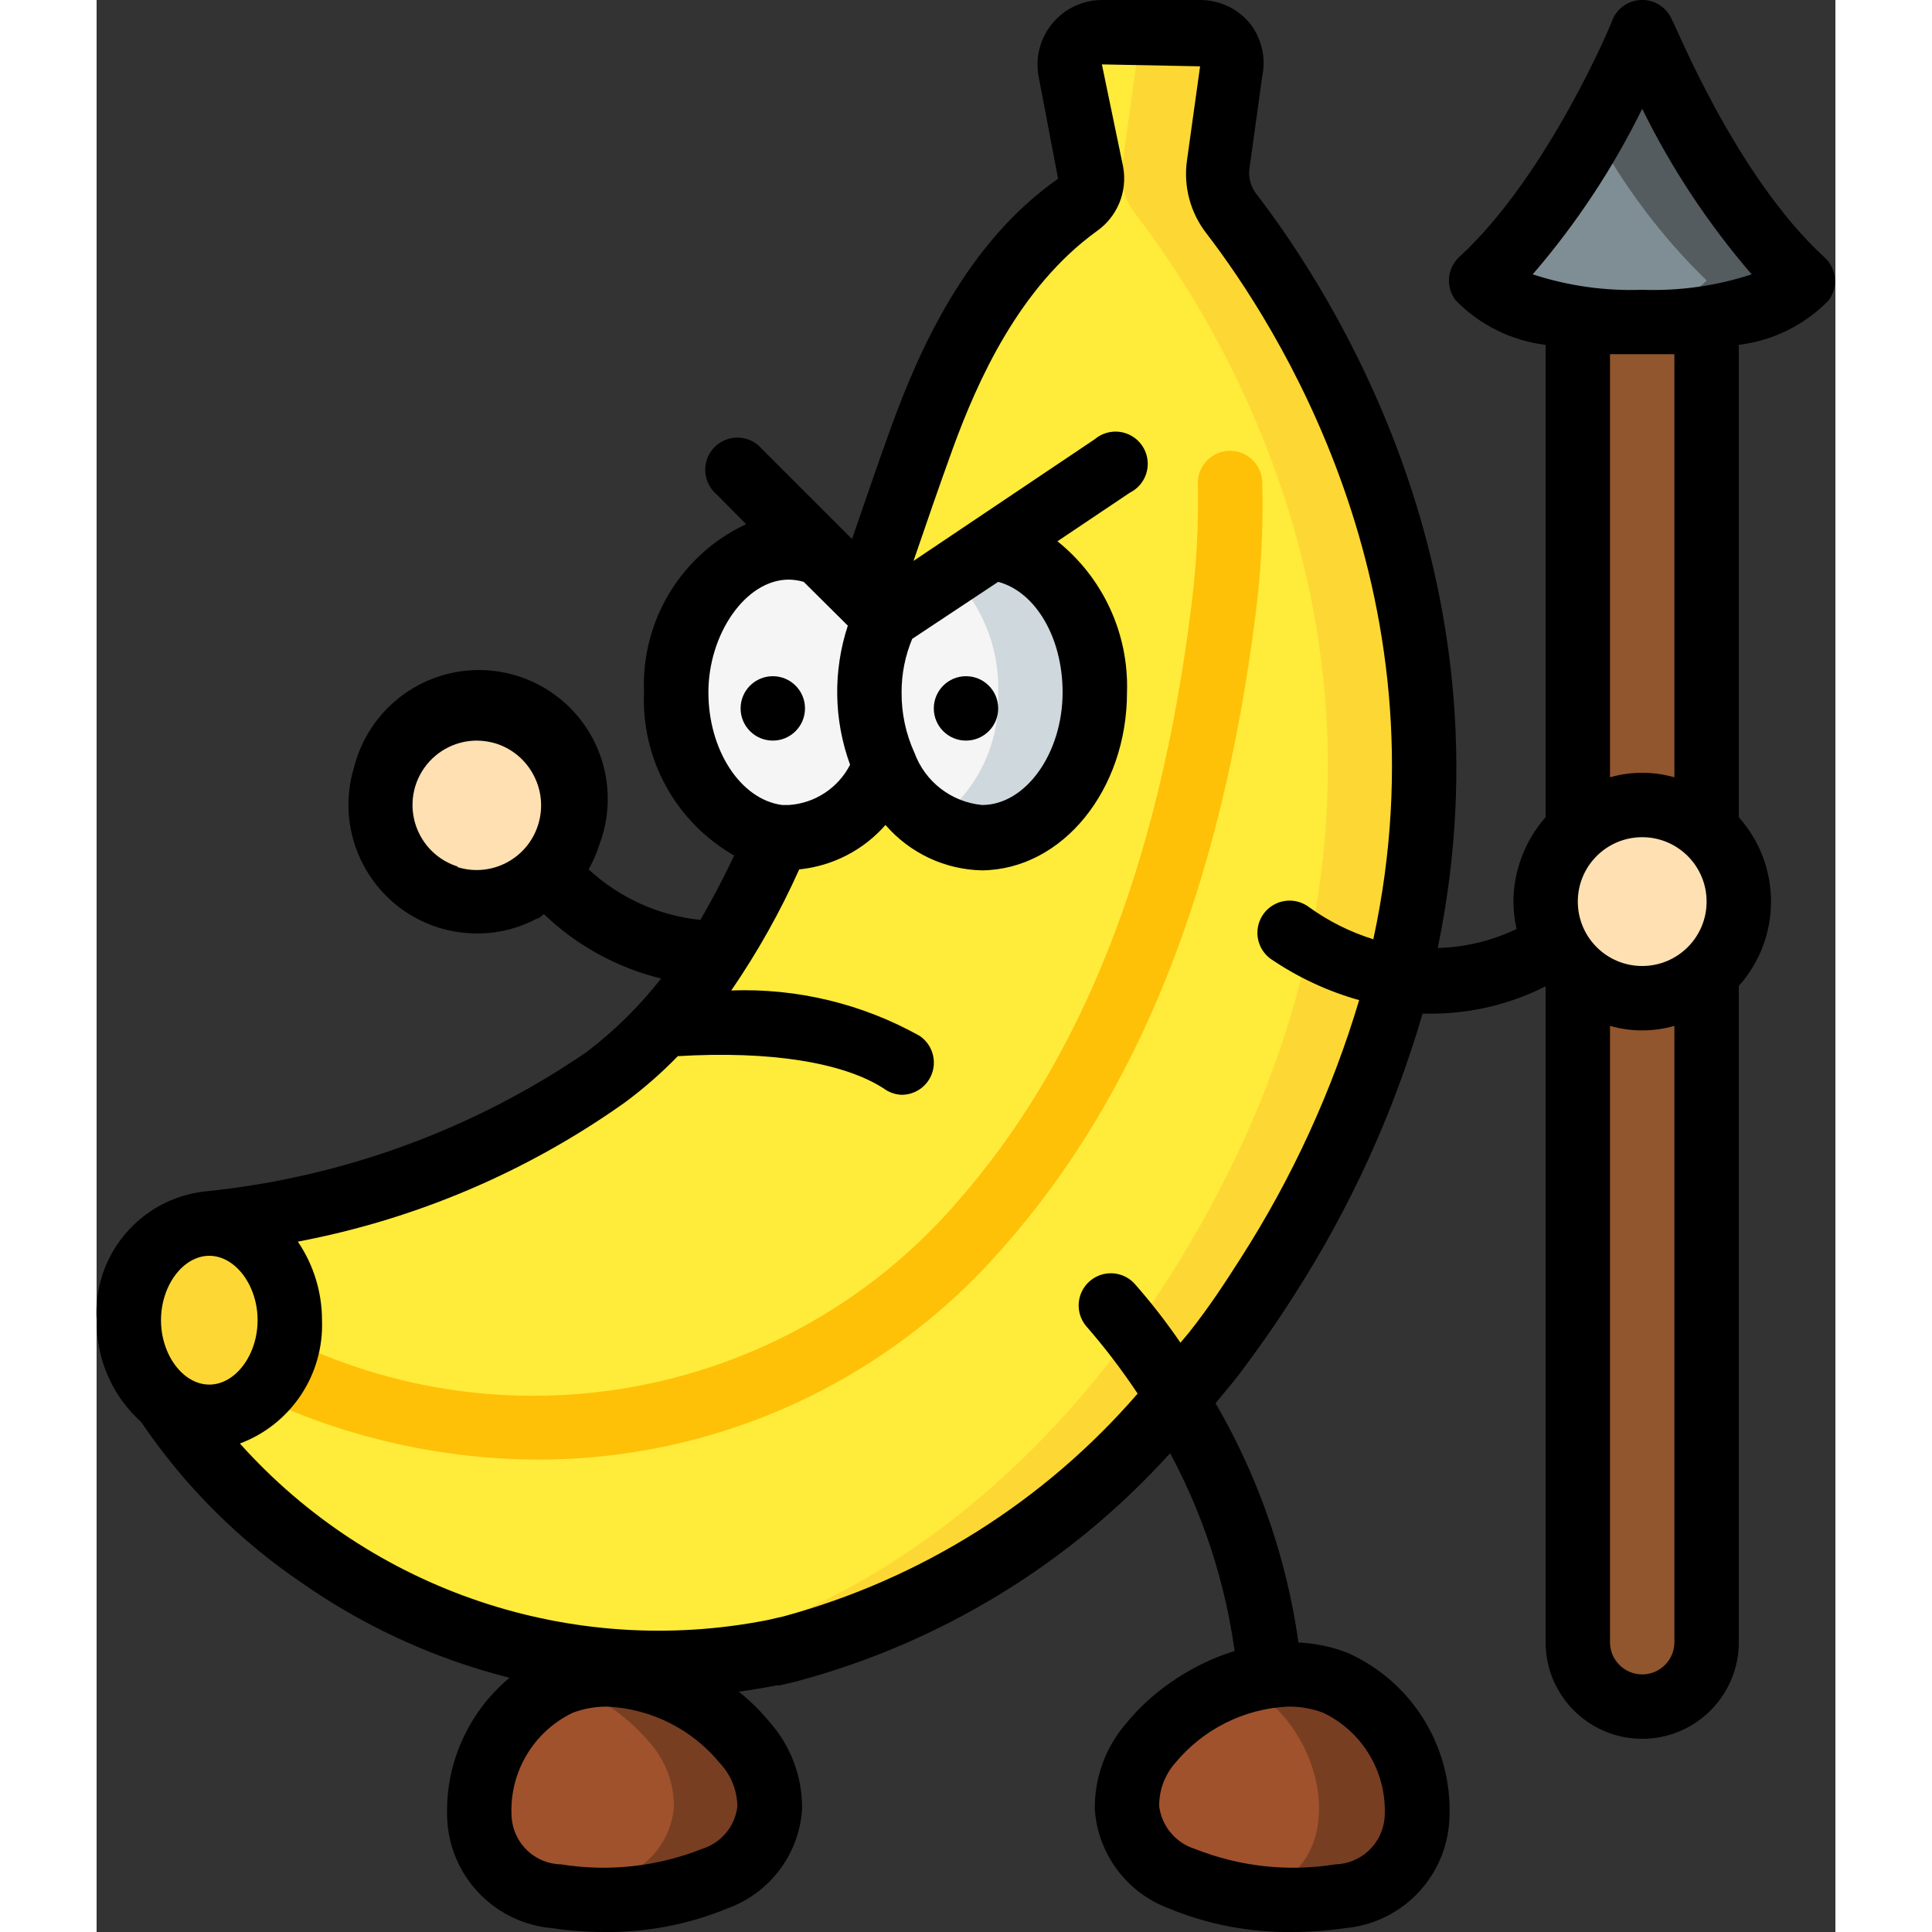 <svg height="512" viewBox="0 0 54 60" width="512" xmlns="http://www.w3.org/2000/svg"><rect x="0" y="0" width="54" height="60" fill="#333333" stroke="none"/><g id="Page-1" fill="none" fill-rule="evenodd"><g id="004---Banana-Warrior" fill-rule="nonzero" transform="translate(-1 -1)"><path id="Shape" d="m51 31.23v20.77c0 1.105-.895 2-2 2s-2-.895-2-2v-41.13h4z" fill="#91562d"/><path id="Shape" d="m7 42c.128 1.515-.986 2.852-2.5 3-.485-.003-.956-.164-1.34-.46-.761-.62-1.19-1.559-1.16-2.54-.128-1.515.986-2.852 2.5-3 1.514.148 2.628 1.485 2.5 3z" fill="#fdd834"/><path id="Shape" d="m37.33 40.66c-.52.82-1.08 1.62-1.67 2.4-3.3 4.31-7.84 7.9-13.2 9.18l-.54.12c-4.88.922-9.926-.159-14-3-1.882-1.289-3.501-2.925-4.77-4.82.387.298.862.459 1.35.46 1.514-.148 2.628-1.485 2.5-3 .128-1.515-.986-2.852-2.5-3 4.42-.452 8.653-2.022 12.3-4.56 2.415-1.963 4.268-4.53 5.37-7.44h.33c1.343-.079 2.516-.935 3-2.19.484 1.255 1.657 2.111 3 2.19 1.93 0 3.5-2 3.5-4.5s-1.43-4.32-3.25-4.5l-3.25 2.19-.62-.62.09-.25c.54-1.58 1.08-3.16 1.65-4.73 1-2.74 2.4-5.51 4.82-7.22.328-.219.497-.611.43-1l-.63-3.17c-.061-.298.017-.607.212-.84.195-.233.485-.366.788-.36h3.06c.304-.006.594.126.788.36.195.233.272.543.212.84l-.41 2.93c-.074.533.07 1.074.4 1.5 2.32 3.06 11.52 16.44 1.04 33.03z" fill="#ffeb3a"/><path id="Shape" d="m36.25 7.63c-.33-.426-.474-.967-.4-1.5l.41-2.93c.061-.298-.017-.607-.212-.84-.195-.233-.485-.366-.788-.36h-3c.304-.006.594.126.788.36.195.233.272.543.212.84l-.41 2.93c-.074.533.07 1.074.4 1.5 2.36 3.06 11.56 16.44 1.08 33-.52.82-1.08 1.62-1.67 2.4-3.3 4.31-7.84 7.9-13.2 9.18l-.54.12c-.59.12-1.19.2-1.78.26 1.598.133 3.206.046 4.78-.26l.54-.12c5.36-1.28 9.9-4.87 13.2-9.18.59-.78 1.15-1.58 1.67-2.4 10.48-16.56 1.28-29.94-1.08-33z" fill="#fdd834"/><path id="Shape" d="m14.71 46.33c-2.928-.011-5.819-.649-8.48-1.87-.467-.246-.663-.814-.446-1.295.217-.482.771-.711 1.266-.525 7.027 3.365 15.434 1.65 20.58-4.2 3.94-4.44 6.37-10.55 7.37-18.63.161-1.263.227-2.537.2-3.81 0-.552.448-1 1-1s1 .448 1 1c.038 1.37-.032 2.741-.21 4.1-1.07 8.45-3.64 14.9-7.86 19.67-3.632 4.169-8.891 6.561-14.42 6.56z" fill="#fec108"/><path id="Shape" d="m33 57.15c.085 1.005.756 1.864 1.71 2.19 1.558.621 3.254.811 4.91.55 3.76-.55 2.66-5.54-.14-6.63-2-.79-4.47.34-5.71 1.86-.501.557-.776 1.281-.77 2.03z" fill="#a0522d"/><path id="Shape" d="m39.45 53.26c-.969-.352-2.031-.352-3 0 2.75 1.11 3.83 6 .19 6.6.968.145 1.952.145 2.92 0 3.79-.52 2.69-5.51-.11-6.6z" fill="#783e22"/><path id="Shape" d="m21.9 57.15c-.078 1.004-.747 1.865-1.7 2.19-1.558.621-3.254.811-4.91.55-3.77-.55-2.66-5.54.14-6.63 2-.79 4.46.34 5.71 1.86.497.558.769 1.282.76 2.03z" fill="#a0522d"/><path id="Shape" d="m21.14 55.12c-1.25-1.52-3.69-2.65-5.71-1.86 1.066.354 2.013.994 2.74 1.85.491.551.761 1.263.76 2-.078 1.004-.747 1.865-1.7 2.19-.64.266-1.312.444-2 .53h.08c1.656.261 3.352.071 4.91-.55.953-.325 1.622-1.186 1.7-2.19-.012-.73-.289-1.43-.78-1.97z" fill="#783e22"/><circle id="Oval" cx="49" cy="29" fill="#ffe0b2" r="3"/><circle id="Oval" cx="12.8" cy="26" fill="#ffe0b2" r="3"/><path id="Shape" d="m49 11c4 0 5-1.29 5-1.29-3-2.71-5-7.71-5-7.71s-2 5-5 7.71c0 0 1 1.29 5 1.29z" fill="#7f8e94"/><path id="Shape" d="m49 2c-.44 1.048-.941 2.07-1.5 3.06.921 1.721 2.101 3.289 3.5 4.65 0 0-.75.95-3.5 1.22.45 0 .94.07 1.5.07 4 0 5-1.29 5-1.29-3-2.71-5-7.71-5-7.71z" fill="#545c60"/><path id="Shape" d="m32 22.5c0 2.5-1.57 4.5-3.5 4.5-1.343-.079-2.516-.935-3-2.19-.666-1.468-.666-3.152 0-4.62l3.24-2.19c1.83.18 3.26 2.11 3.26 4.5z" fill="#f5f5f5"/><path id="Shape" d="m28.75 18-1.22.82c.976.972 1.508 2.303 1.47 3.68.072 1.604-.683 3.132-2 4.05.447.289.967.445 1.5.45 1.93 0 3.5-2 3.5-4.5s-1.43-4.32-3.25-4.5z" fill="#cfd8dc"/><path id="Shape" d="m25 22.5c-.007.798.164 1.587.5 2.31-.484 1.255-1.657 2.111-3 2.19h-.33c-1.77-.23-3.17-2.15-3.17-4.5s1.57-4.5 3.5-4.5c.342-.003.681.058 1 .18l2 2c-.338.726-.508 1.519-.5 2.32z" fill="#f5f5f5"/><g fill="#000"><path id="Shape" d="m38.12 61c-1.317.017-2.624-.235-3.84-.74-1.295-.49-2.186-1.689-2.28-3.07-.013-.993.343-1.955 1-2.7 1.45-1.77 4.34-3.14 6.85-2.16 2.079.928 3.343 3.071 3.15 5.34-.162 1.709-1.52 3.059-3.23 3.21-.546.081-1.098.121-1.65.12zm-.12-7c-1.366.064-2.641.704-3.51 1.76-.323.371-.497.848-.49 1.34.081.619.514 1.134 1.11 1.32 1.383.55 2.89.716 4.36.48.805-.023 1.464-.647 1.53-1.45.09-1.375-.667-2.666-1.91-3.26-.348-.13-.718-.195-1.09-.19z"/><path id="Shape" d="m16.76 61c-.542-0-1.084-.04-1.62-.12-1.712-.151-3.073-1.5-3.24-3.21-.181-2.272 1.089-4.411 3.17-5.34 2.5-1 5.39.38 6.84 2.16.657.745 1.013 1.707 1 2.7-.093 1.388-.994 2.591-2.3 3.07-1.22.505-2.53.757-3.85.74zm.09-7c-.362-.001-.721.063-1.06.19-1.241.595-1.994 1.887-1.9 3.26.062.808.729 1.437 1.54 1.45 1.473.236 2.983.07 4.37-.48.596-.183 1.028-.701 1.1-1.32-.007-.498-.199-.976-.54-1.34-.867-1.058-2.143-1.698-3.51-1.76z"/><path id="Shape" d="m2.39 45.17c1.333 1.97 3.03 3.667 5 5 3.261 2.273 7.135 3.504 11.11 3.53 1.216-0 2.428-.121 3.62-.36h.1l.47-.11c4.488-1.19 8.535-3.656 11.65-7.1 1.164 2.168 1.879 4.549 2.1 7 .047.517.481.912 1 .91h.09c.533-.048.934-.506.91-1.04-.272-2.969-1.19-5.843-2.69-8.42.23-.29.48-.57.71-.87.62-.82 1.2-1.65 1.72-2.47 1.747-2.713 3.094-5.663 4-8.76h.35c1.207-.014 2.394-.304 3.47-.85v20.37c0 1.657 1.343 3 3 3s3-1.343 3-3v-20.38c1.334-1.492 1.334-3.748 0-5.24v-14.67c1.06-.13 2.044-.616 2.79-1.38.305-.409.254-.982-.12-1.33-2.79-2.55-4.67-7.32-4.74-7.37-.151-.382-.52-.632-.93-.632s-.779.251-.93.632c0 .05-2 4.82-4.74 7.34-.391.351-.444.946-.12 1.36.746.764 1.73 1.25 2.79 1.38v14.67c-.639.724-.994 1.655-1 2.62.003.286.036.571.1.85-.766.368-1.601.569-2.45.59 2.41-11.6-3.34-20.44-5.65-23.44-.158-.216-.23-.484-.2-.75l.4-2.88c.121-.576-.018-1.176-.38-1.64-.379-.461-.943-.728-1.54-.73h-3.06c-.597.002-1.161.269-1.54.73-.385.465-.539 1.078-.42 1.67l.6 3.15c-2.86 2-4.33 5.36-5.18 7.7-.42 1.16-.82 2.33-1.22 3.49l-.27-.27-2.53-2.53c-.244-.285-.628-.41-.993-.322-.365.088-.651.373-.738.738-.088.365.036.749.322.993l.92.93c-2.014.94-3.265 2.999-3.17 5.22-.09 2.081.991 4.038 2.8 5.07-.34.72-.69 1.38-1.05 2-1.296-.133-2.515-.684-3.47-1.57.14-.251.253-.516.34-.79.518-1.386.228-2.944-.752-4.051-.98-1.107-2.492-1.584-3.93-1.238-1.438.346-2.568 1.457-2.938 2.889-.652 2.104.519 4.339 2.62 5 .389.119.793.18 1.2.18.645.002 1.281-.156 1.85-.46.08 0 .14-.09.22-.14 1.016.975 2.272 1.665 3.64 2-.67.855-1.446 1.622-2.31 2.28-3.522 2.412-7.593 3.901-11.84 4.33-2.015.215-3.504 1.978-3.38 4-.016 1.208.49 2.364 1.39 3.17zm48.61-16.17c0 1.105-.895 2-2 2s-2-.895-2-2 .895-2 2-2 2 .895 2 2zm-2 24c-.552 0-1-.448-1-1v-19.14c.654.187 1.346.187 2 0v19.14c0 .552-.448 1-1 1zm0-48.62c.911 1.851 2.053 3.578 3.4 5.14-1.096.359-2.247.521-3.4.48-1.153.041-2.304-.121-3.4-.48 1.347-1.562 2.489-3.289 3.4-5.14zm0 7.62h1v13.14c-.654-.187-1.346-.187-2 0v-13.14zm-36.79 15.91c-.512-.162-.937-.522-1.18-1-.316-.618-.289-1.356.072-1.949.361-.593 1.003-.957 1.698-.961.203.001.405.031.6.09.512.162.937.522 1.18 1 .245.472.292 1.023.13 1.53-.331 1.05-1.448 1.636-2.5 1.31zm16.79-8.84c1.16.31 2 1.73 2 3.43 0 1.9-1.15 3.5-2.5 3.5-.953-.091-1.77-.721-2.1-1.62-.269-.59-.406-1.232-.4-1.88-.002-.57.11-1.134.33-1.66zm-6.5-.07c.156.003.31.027.46.07l1.37 1.36c-.463 1.407-.438 2.929.07 4.32-.37.721-1.091 1.196-1.9 1.25h-.21c-1.29-.17-2.29-1.7-2.29-3.5s1.15-3.5 2.5-3.5zm-5.11 16.25c.592-.437 1.148-.922 1.66-1.45 2.86-.17 5.13.19 6.39 1 .162.122.357.192.56.2.44.001.83-.286.958-.707.129-.421-.033-.877-.398-1.123-1.784-.997-3.808-1.485-5.85-1.41.815-1.187 1.521-2.446 2.11-3.76 1.036-.104 1.994-.597 2.68-1.38.755.874 1.845 1.387 3 1.41 2.5-.03 4.5-2.5 4.5-5.53.059-1.816-.742-3.554-2.16-4.69l2.25-1.51c.345-.172.561-.527.554-.913-.007-.386-.235-.733-.586-.893s-.763-.103-1.058.146l-5.63 3.78c.4-1.17.8-2.33 1.22-3.49.76-2.08 2.05-5 4.47-6.75.641-.449.961-1.23.82-2l-.66-3.18 3.05.06-.41 2.94c-.108.797.108 1.604.6 2.24 2.12 2.76 7.54 11.06 5.19 21.93-.716-.223-1.392-.561-2-1-.286-.214-.664-.26-.993-.12s-.557.445-.6.8c-.043.355.107.705.393.92.843.578 1.776 1.014 2.76 1.29-.844 2.825-2.08 5.517-3.67 8-.49.77-1 1.55-1.62 2.33l-.26.31c-.441-.646-.922-1.264-1.44-1.85-.371-.386-.98-.412-1.382-.058s-.454.961-.118 1.378c.582.667 1.12 1.372 1.61 2.11-2.897 3.349-6.727 5.759-11 6.92l-.53.12c-6.037 1.177-12.247-.908-16.35-5.49 1.587-.594 2.614-2.137 2.55-3.83-0-.87-.262-1.72-.75-2.44 3.651-.691 7.109-2.161 10.14-4.31zm-12.89 4.75c.81 0 1.5.92 1.5 2s-.69 2-1.5 2-1.5-.92-1.5-2 .69-2 1.5-2z"/><circle id="Oval" cx="22" cy="23" r="1"/><circle id="Oval" cx="28" cy="23" r="1"/></g></g></g></svg>